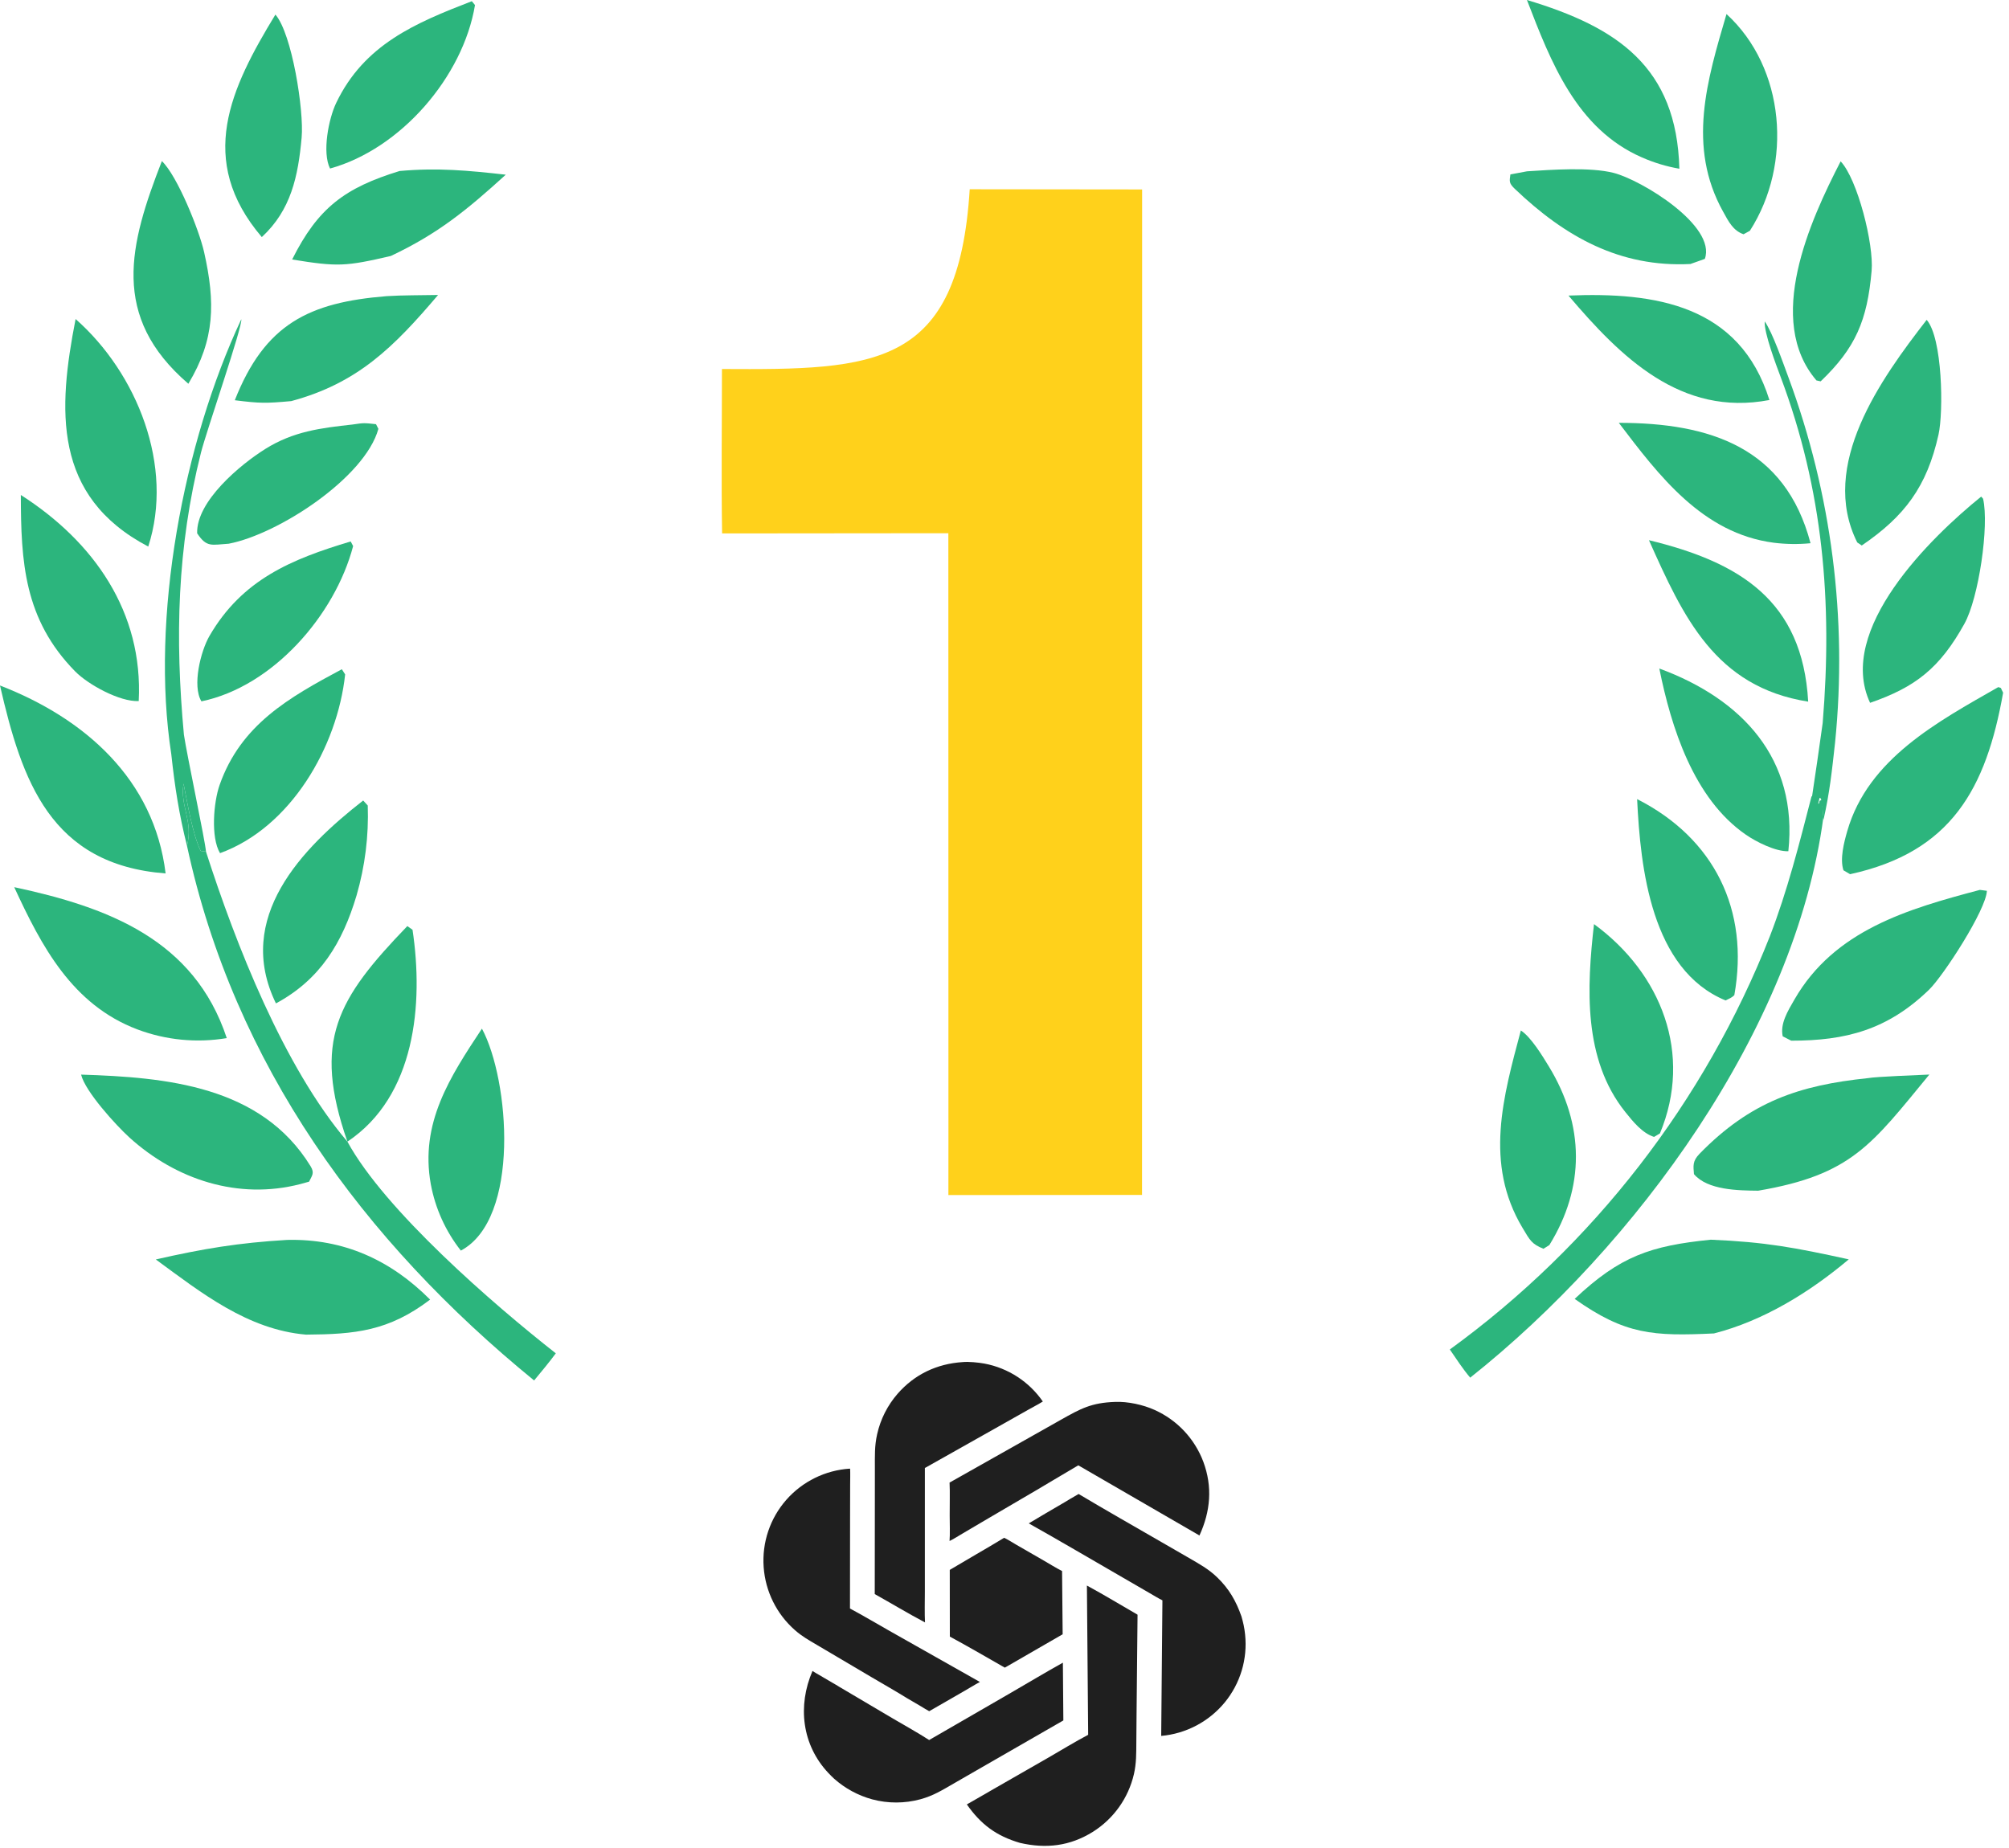 <svg width="150" height="138" viewBox="0 0 150 138" fill="none" xmlns="http://www.w3.org/2000/svg">
<path d="M72.403 14.133L85.275 14.147L85.268 89.231L70.811 89.242L70.814 85.23L70.808 39.818L53.915 39.834C53.849 35.796 53.905 31.607 53.904 27.556C65.334 27.62 71.572 27.497 72.403 14.133Z" fill="#FFD11B"/>
<path d="M135.263 59.442L135.59 59.928L135.824 59.222L135.983 59.539L135.852 59.603L135.754 60.01L136.053 60.005L136.142 61.023C134.032 76.86 122.105 93.085 109.771 102.877C109.205 102.207 108.746 101.495 108.25 100.773C118.979 92.972 127.266 82.276 132.137 69.936C133.452 66.546 134.355 62.961 135.263 59.442Z" fill="#2CB57D"/>
<path d="M13.961 63.161C14.444 61.276 13.431 60.251 13.704 58.519C14.013 60.035 14.357 62.214 14.982 63.543L15.38 63.598C17.61 70.529 21.192 79.673 25.939 85.252C28.72 90.365 36.834 97.404 41.499 101.06C40.981 101.764 40.432 102.413 39.879 103.087C27.113 92.666 17.495 79.512 13.961 63.161Z" fill="#2CB57D"/>
<path d="M127.733 92.575C131.814 92.746 134.013 93.163 138.037 94.043C135.126 96.493 131.678 98.628 127.972 99.575C123.429 99.788 121.351 99.673 117.57 96.996C120.958 93.802 123.232 93.029 127.733 92.575Z" fill="#2CB57D"/>
<path d="M21.438 92.591C25.65 92.491 29.162 94.085 32.114 97.049C29.005 99.412 26.505 99.637 22.844 99.664C18.49 99.287 15.042 96.551 11.633 94.05C15.181 93.242 17.818 92.805 21.438 92.591Z" fill="#2CB57D"/>
<path d="M6.055 80.247C12.382 80.447 19.495 81.066 23.191 87.091C23.506 87.606 23.291 87.791 23.077 88.241C22.858 88.305 22.64 88.366 22.419 88.423C17.789 89.619 13.143 88.097 9.666 84.945C8.678 84.05 6.354 81.502 6.055 80.247Z" fill="#2CB57D"/>
<path d="M139.444 80.512C140.16 80.389 143.178 80.289 144.053 80.243C139.739 85.48 138.251 87.728 131.274 88.916C129.781 88.9 127.498 88.879 126.478 87.679C126.431 87.062 126.356 86.713 126.894 86.159C130.708 82.25 134.353 81.045 139.444 80.512Z" fill="#2CB57D"/>
<path d="M147.824 66.453L148.349 66.521C148.297 67.941 145.097 72.874 144.03 73.907C140.937 76.902 137.811 77.717 133.74 77.713L133.104 77.387C132.903 76.445 133.474 75.513 133.984 74.633C136.964 69.457 142.448 67.877 147.824 66.453Z" fill="#2CB57D"/>
<path d="M1.062 66.249C8.049 67.743 14.5 70.155 16.931 77.521C14.686 77.897 12.381 77.673 10.251 76.869C5.392 75.028 3.103 70.672 1.062 66.249Z" fill="#2CB57D"/>
<path d="M0 51.19C6.335 53.642 11.516 58.207 12.365 65.224C3.766 64.57 1.632 58.3 0 51.19Z" fill="#2CB57D"/>
<path d="M149.196 51.312C149.491 51.399 149.332 51.31 149.561 51.727C148.298 58.867 145.706 63.629 138.135 65.281L137.639 64.989C137.363 64.14 137.676 62.919 137.929 62.044C139.487 56.659 144.686 53.893 149.196 51.312Z" fill="#2CB57D"/>
<path d="M1.555 36.962C7.012 40.452 10.701 45.714 10.357 52.352C8.943 52.423 6.579 51.12 5.616 50.141C1.78 46.241 1.566 41.936 1.555 36.962Z" fill="#2CB57D"/>
<path d="M5.645 23.824C10.245 27.876 13.01 34.816 11.069 40.815C3.914 37.052 4.326 30.571 5.645 23.824Z" fill="#2CB57D"/>
<path d="M143.854 23.885C145.038 25.253 145.117 30.737 144.738 32.451C143.868 36.352 142.202 38.556 139.006 40.735L138.669 40.507C135.782 34.739 140.438 28.291 143.854 23.885Z" fill="#2CB57D"/>
<path d="M147.923 37.084L148.064 37.243C148.532 39.236 147.741 44.659 146.669 46.582C144.84 49.876 143.034 51.309 139.627 52.484C137.077 47.02 144.161 40.125 147.923 37.084Z" fill="#2CB57D"/>
<path d="M114.008 0C120.76 2.025 125.191 5.002 125.388 12.6C124.424 12.433 123.488 12.149 122.594 11.755C117.704 9.623 115.781 4.603 114.008 0Z" fill="#2CB57D"/>
<path d="M120.867 31.575C127.638 31.581 133.295 33.382 135.181 40.565C134.268 40.655 133.346 40.642 132.434 40.528C127.123 39.833 123.867 35.526 120.867 31.575Z" fill="#2CB57D"/>
<path d="M117.109 22.072C123.576 21.803 129.893 22.768 132.111 29.871C125.494 31.136 121.002 26.656 117.109 22.072Z" fill="#2CB57D"/>
<path d="M128.907 1.05C133.291 5.057 133.862 12.237 130.652 17.234L130.18 17.493C129.398 17.224 129.061 16.541 128.654 15.806C125.945 10.938 127.461 5.97 128.907 1.05Z" fill="#2CB57D"/>
<path d="M26.312 31.702C27.185 31.572 27.192 31.581 28.074 31.676L28.252 32.025C27.242 35.685 20.765 39.899 17.076 40.602C15.804 40.681 15.432 40.909 14.72 39.822C14.652 37.428 17.951 34.685 19.817 33.52C21.911 32.212 23.941 31.963 26.312 31.702Z" fill="#2CB57D"/>
<path d="M119.015 69.008C124.05 72.692 126.404 78.706 123.938 84.638L123.498 84.899C122.628 84.623 121.935 83.769 121.355 83.044C118.192 79.099 118.477 73.756 119.015 69.008Z" fill="#2CB57D"/>
<path d="M114.012 12.793C115.841 12.675 118.724 12.464 120.478 12.91C122.546 13.435 128.166 16.851 127.291 19.332L126.215 19.714C120.97 19.98 116.857 17.694 113.099 14.1C112.655 13.677 112.701 13.539 112.772 13.025L114.012 12.793Z" fill="#2CB57D"/>
<path d="M123.891 49.922C130.081 52.199 134.26 56.675 133.525 63.566C132.566 63.595 131.125 62.865 130.353 62.331C126.445 59.635 124.775 54.304 123.891 49.922Z" fill="#2CB57D"/>
<path d="M25.523 49.975L25.77 50.362C25.189 55.77 21.707 61.795 16.428 63.71C15.724 62.535 15.946 59.897 16.398 58.615C17.984 54.111 21.571 52.092 25.523 49.975Z" fill="#2CB57D"/>
<path d="M123.117 40.339C129.902 41.986 134.581 44.843 135.007 52.396C128.058 51.301 125.672 46.056 123.117 40.339Z" fill="#2CB57D"/>
<path d="M30.413 69.156L30.801 69.432C31.631 74.97 31.019 81.862 25.94 85.252C23.305 77.694 25.194 74.578 30.413 69.156Z" fill="#2CB57D"/>
<path d="M122.234 59.674C128.004 62.603 130.629 67.966 129.492 74.313C129.286 74.519 129.117 74.566 128.837 74.708C123.282 72.415 122.482 64.828 122.234 59.674Z" fill="#2CB57D"/>
<path d="M28.869 22.115C30.031 22.038 31.518 22.052 32.709 22.027C29.404 25.917 26.715 28.614 21.744 29.953C19.831 30.124 19.432 30.126 17.531 29.888C19.779 24.194 23.063 22.583 28.869 22.115Z" fill="#2CB57D"/>
<path d="M35.983 76.814C38.042 80.639 38.863 91.024 34.409 93.389C33.27 91.942 32.5 90.24 32.165 88.429C31.339 83.859 33.611 80.399 35.983 76.814Z" fill="#2CB57D"/>
<path d="M26.184 40.433L26.366 40.778C25.009 45.94 20.373 51.27 15.039 52.374C14.335 51.214 14.984 48.62 15.642 47.485C18.088 43.27 21.764 41.758 26.184 40.433Z" fill="#2CB57D"/>
<path d="M137.43 12.049C138.689 13.383 139.92 18.246 139.742 20.23C139.414 23.938 138.549 25.977 135.938 28.477L135.624 28.409C131.769 23.913 135.128 16.513 137.43 12.049Z" fill="#2CB57D"/>
<path d="M113.552 76.951C114.301 77.431 115.157 78.836 115.643 79.634C118.32 84.025 118.343 88.674 115.681 92.976L115.241 93.252C114.375 92.903 114.244 92.644 113.678 91.692C110.801 86.888 112.242 81.871 113.552 76.951Z" fill="#2CB57D"/>
<path d="M29.834 12.77C32.669 12.515 34.953 12.73 37.762 13.045C34.861 15.686 32.695 17.457 29.179 19.115C25.81 19.898 25.22 19.933 21.812 19.378C23.744 15.516 25.753 14.023 29.834 12.77Z" fill="#2CB57D"/>
<path d="M20.563 1.089C21.8 2.504 22.704 8.252 22.522 10.266C22.262 13.149 21.736 15.685 19.547 17.704C14.64 11.948 17.214 6.594 20.563 1.089Z" fill="#2CB57D"/>
<path d="M27.117 59.778L27.458 60.154C27.537 62.422 27.254 64.689 26.622 66.868C25.571 70.396 23.905 73.152 20.603 74.929C17.49 68.535 22.534 63.347 27.117 59.778Z" fill="#2CB57D"/>
<path d="M12.086 12.029C13.244 13.138 14.868 17.173 15.24 18.828C16.084 22.589 16.056 25.343 14.064 28.657C8.211 23.63 9.664 18.249 12.086 12.029Z" fill="#2CB57D"/>
<path d="M35.228 0.09L35.465 0.379C34.572 5.735 29.919 11.128 24.642 12.585C24.04 11.388 24.534 8.871 25.102 7.685C27.192 3.324 31.005 1.721 35.228 0.09Z" fill="#2CB57D"/>
<path d="M12.79 56.329C11.215 46.135 13.687 33.076 18.014 23.842C18.15 24.282 15.399 32.233 15.004 33.806C13.217 40.903 13.064 47.654 13.732 54.869C13.971 56.452 15.321 62.799 15.381 63.599L14.982 63.543C14.357 62.215 14.013 60.036 13.704 58.519C13.432 60.252 14.445 61.276 13.961 63.162C13.37 60.816 13.048 58.725 12.79 56.329Z" fill="#2CB57D"/>
<path d="M136.089 53.992C136.832 44.951 136.121 36.584 132.944 28.135C132.617 27.264 131.704 24.853 131.76 24.002C132.35 24.833 133.131 27.11 133.534 28.184C136.753 36.886 137.946 46.21 137.015 55.443C136.781 57.559 136.617 59.157 136.149 61.225L136.06 60.207L135.761 60.212L135.859 59.806L135.99 59.742L135.831 59.424L135.597 60.13L135.27 59.644C135.555 57.762 135.826 55.877 136.089 53.992Z" fill="#2CB57D"/>
<path d="M83.257 104.688C84.201 104.648 85.355 104.899 86.211 105.289C87.887 106.042 89.194 107.432 89.843 109.151C90.544 111.035 90.382 112.858 89.556 114.662L80.51 109.424L78.63 110.537C77.029 111.502 75.38 112.44 73.77 113.396L71.864 114.519C71.616 114.664 71.14 114.965 70.898 115.073C70.936 114.629 70.912 113.658 70.908 113.172C70.901 112.406 70.936 111.462 70.899 110.712L77.127 107.198L79.177 106.041C80.677 105.194 81.48 104.749 83.257 104.688Z" fill="#1F1F1F"/>
<path d="M81.153 118.401C82.396 119.073 83.702 119.867 84.934 120.577L84.86 128.027L84.843 130.104C84.836 130.934 84.85 131.664 84.664 132.478C84.253 134.264 83.152 135.814 81.602 136.79C79.886 137.863 78.098 138.068 76.151 137.617C74.391 137.102 73.232 136.237 72.188 134.745C72.846 134.378 73.494 133.991 74.149 133.617L78.275 131.251C79.23 130.698 80.28 130.058 81.247 129.547L81.153 118.401Z" fill="#1F1F1F"/>
<path d="M63.447 109.671L63.474 109.691C63.491 110.053 63.476 110.516 63.475 110.888L63.47 113.184L63.463 120.116C64.453 120.645 65.455 121.245 66.434 121.798L73.163 125.601C72.752 125.822 72.326 126.092 71.916 126.324C71.07 126.803 70.227 127.308 69.379 127.784C69.225 127.709 68.936 127.524 68.778 127.43L67.724 126.813C66.885 126.293 65.974 125.774 65.119 125.272L62.508 123.729L60.995 122.836C60.372 122.468 59.904 122.211 59.355 121.733C57.987 120.532 57.147 118.84 57.018 117.024C56.886 115.189 57.496 113.378 58.711 111.997C59.92 110.626 61.623 109.79 63.447 109.671Z" fill="#1F1F1F"/>
<path d="M80.534 111.564C82.585 112.787 84.706 113.992 86.777 115.189L88.77 116.339C89.543 116.79 90.233 117.163 90.88 117.789C91.772 118.65 92.288 119.555 92.693 120.709C92.756 120.936 92.81 121.131 92.858 121.362C92.905 121.592 92.941 121.824 92.964 122.058C93.158 123.89 92.605 125.723 91.432 127.144C90.25 128.571 88.546 129.466 86.7 129.63L86.791 119.506C86.518 119.373 86.104 119.12 85.826 118.96L83.805 117.788C81.487 116.452 79.142 115.066 76.812 113.759C77.646 113.259 78.484 112.765 79.325 112.277C79.724 112.043 80.132 111.787 80.534 111.564Z" fill="#1F1F1F"/>
<path d="M69.374 129.937L75.333 126.493C76.656 125.727 78.028 124.905 79.359 124.161L79.394 128.474L73.159 132.061L71.191 133.195C70.317 133.696 69.706 134.087 68.727 134.36C67.547 134.68 66.303 134.683 65.121 134.367C64.065 134.078 63.09 133.549 62.273 132.82C62.12 132.68 61.994 132.55 61.851 132.401C59.871 130.301 59.539 127.38 60.664 124.78C60.783 124.865 61.047 125.011 61.181 125.089L62.161 125.665C62.32 125.758 62.501 125.858 62.654 125.958L66.673 128.334C67.514 128.826 68.564 129.414 69.374 129.937Z" fill="#1F1F1F"/>
<path d="M71.87 101.715C72.325 101.669 73.055 101.744 73.502 101.826C75.272 102.159 76.838 103.177 77.862 104.658C77.559 104.849 77.1 105.088 76.778 105.27L74.542 106.532L69.055 109.624L69.054 118.865C69.054 119.538 69.027 120.5 69.065 121.154C67.828 120.504 66.543 119.725 65.312 119.039L65.32 111.785L65.322 109.608C65.323 108.721 65.292 107.983 65.489 107.108C65.739 105.985 66.266 104.942 67.022 104.075C68.292 102.624 69.957 101.841 71.87 101.715Z" fill="#1F1F1F"/>
<path d="M74.973 114.835C75.109 114.883 75.723 115.265 75.897 115.363C76.575 115.747 77.251 116.136 77.923 116.53C78.346 116.778 78.866 117.096 79.298 117.317L79.342 122.04L75.207 124.427L75.022 124.531C73.694 123.773 72.256 122.935 70.919 122.213L70.914 117.232C71.564 116.855 72.211 116.473 72.856 116.088C73.566 115.678 74.272 115.26 74.973 114.835Z" fill="#1F1F1F"/>
</svg>
